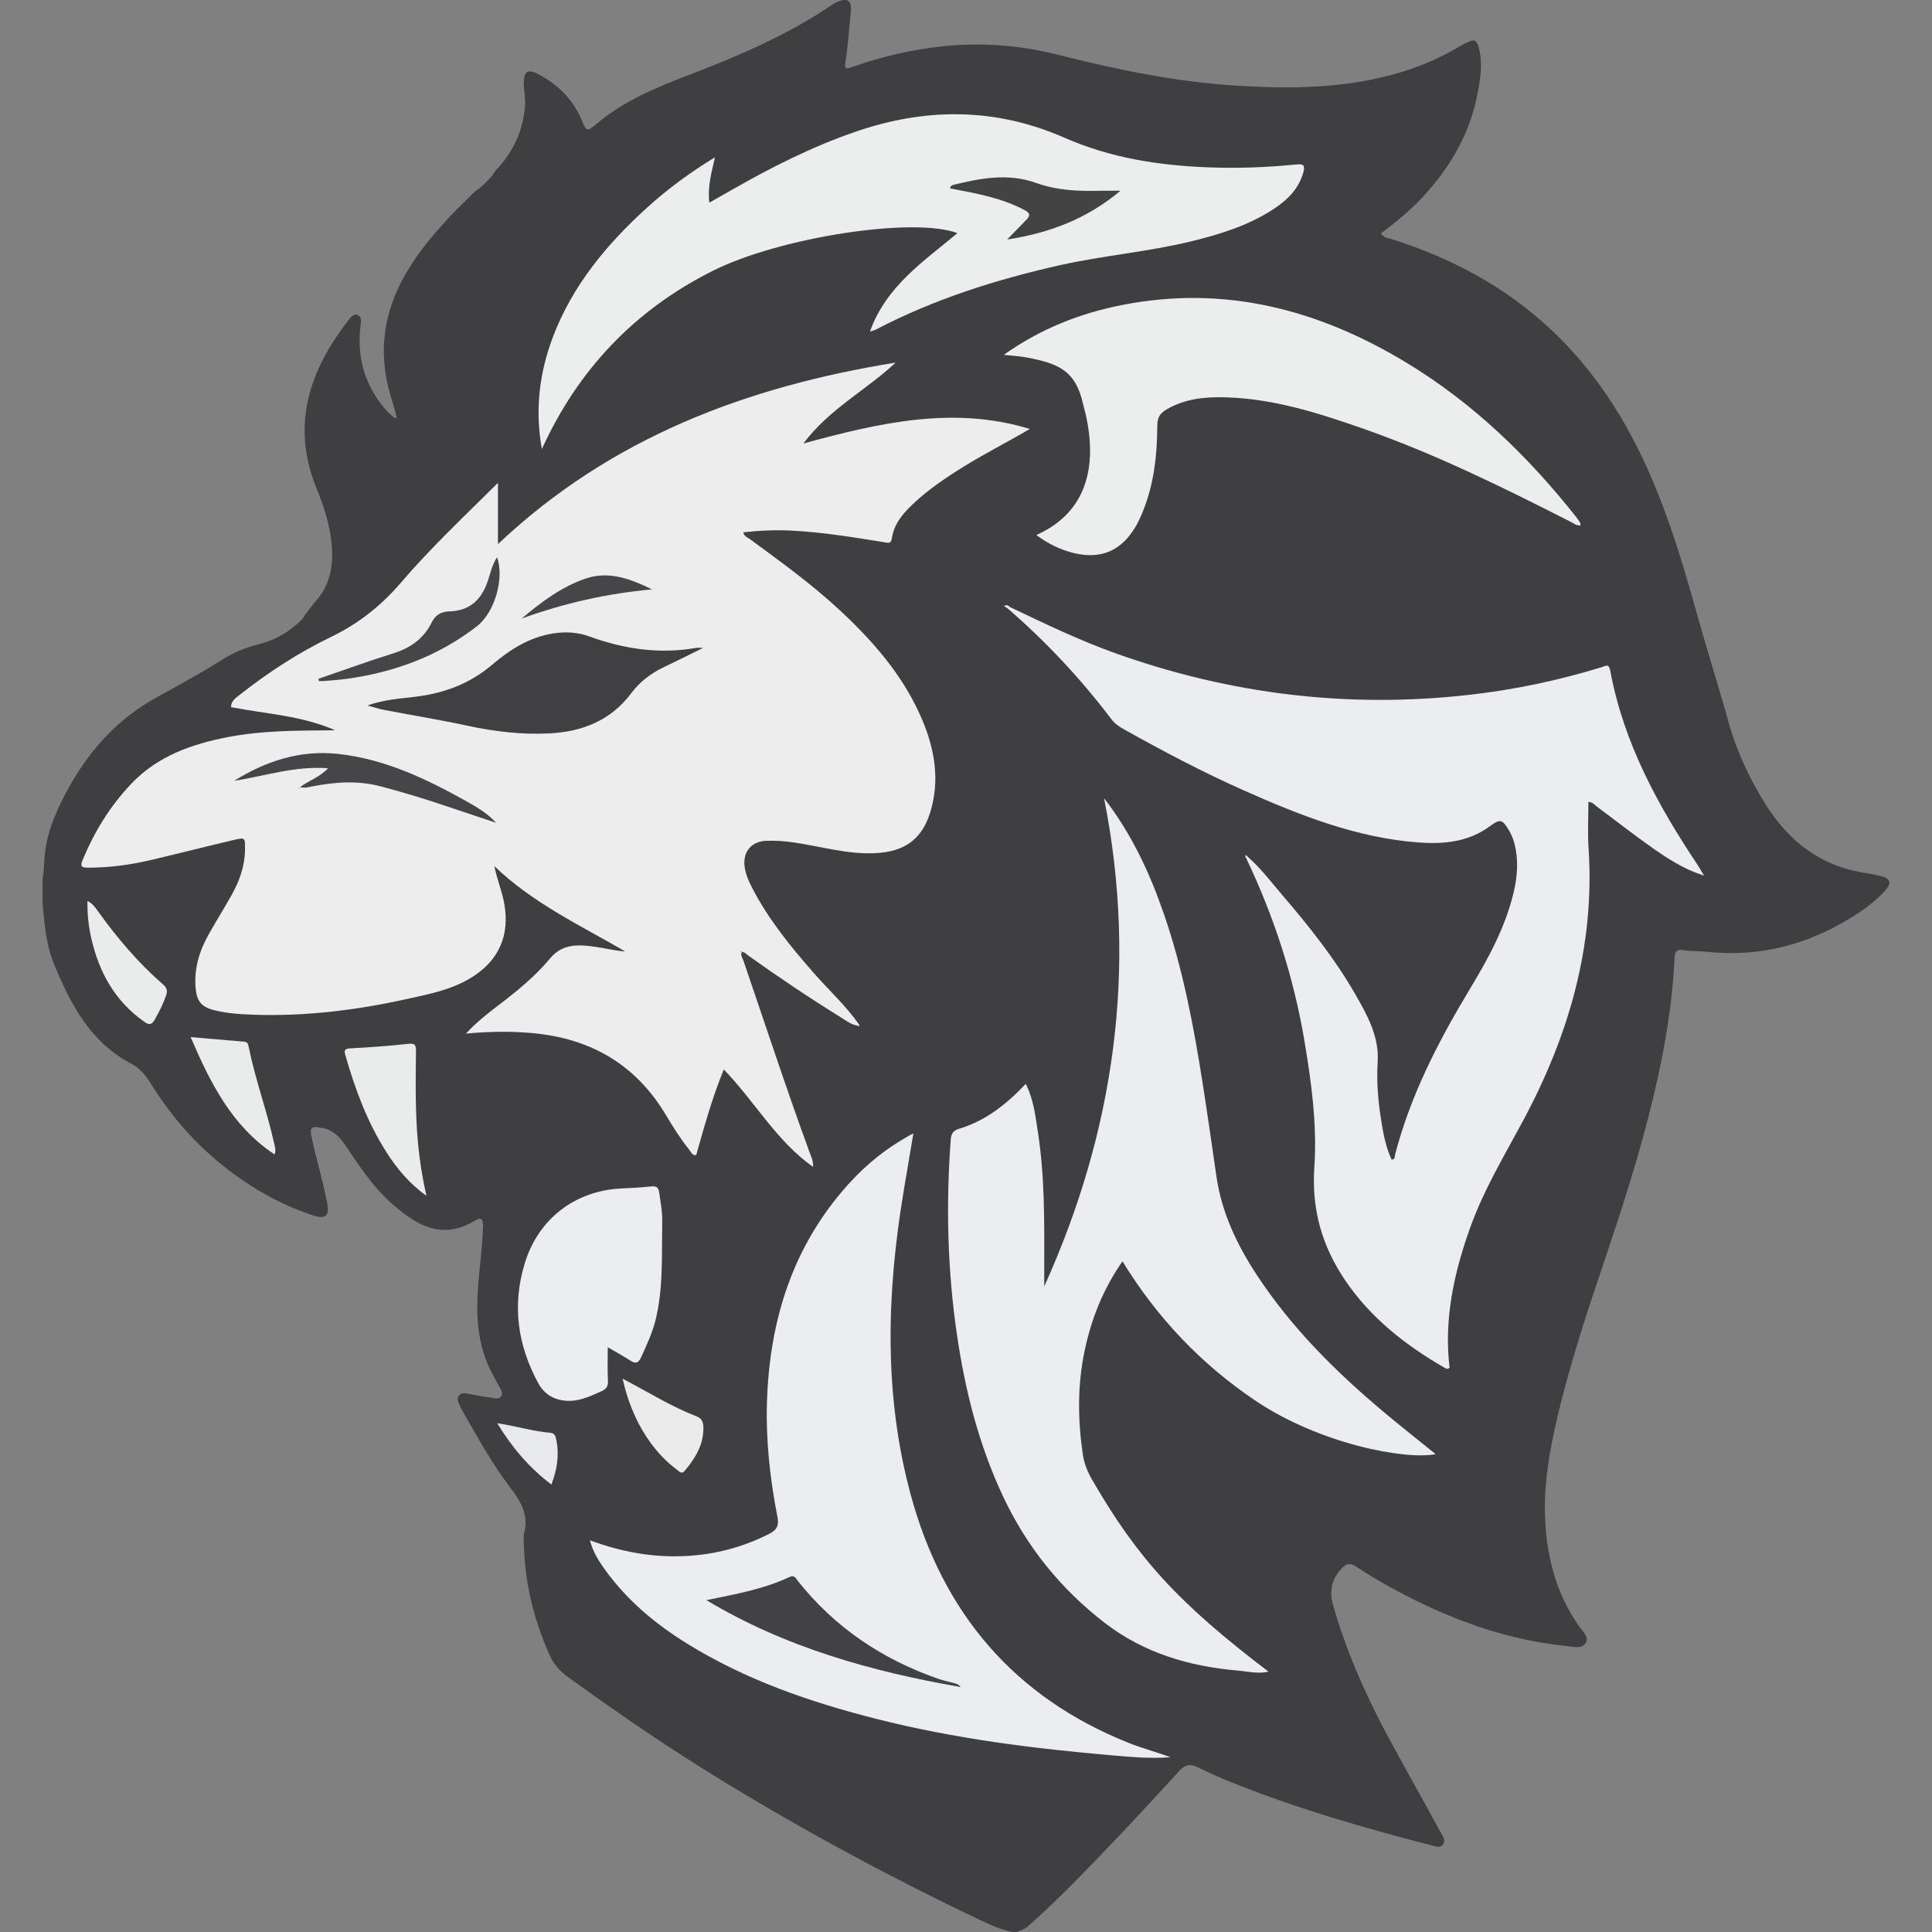 <?xml version="1.0" encoding="utf-8"?>
<!-- Generator: Adobe Illustrator 23.0.2, SVG Export Plug-In . SVG Version: 6.00 Build 0)  -->
<svg version="1.1" id="Layer_1" xmlns="http://www.w3.org/2000/svg" xmlns:xlink="http://www.w3.org/1999/xlink" x="0px" y="0px"
	 width="64px" height="64px" viewBox="0 0 64 64" enable-background="new 0 0 64 64" xml:space="preserve">
<rect x="0" y="0" width="64" height="64" fill="#808080" stroke="none"/>
<g>
	<g>
		<path fill="#3F3E40" d="M33.683,64c-0.043,0-0.086,0-0.128,0c-0.392-0.069-0.747-0.236-1.104-0.405
			c-2.938-1.395-5.796-2.939-8.571-4.635c-1.744-1.065-3.427-2.22-5.081-3.419c-0.255-0.185-0.457-0.416-0.588-0.707
			c-0.557-1.235-0.855-2.527-0.861-3.884c0-0.043-0.009-0.088,0.003-0.128c0.176-0.613-0.088-1.071-0.452-1.547
			c-0.612-0.798-1.09-1.687-1.593-2.557c-0.027-0.046-0.05-0.094-0.071-0.144c-0.045-0.108-0.119-0.223-0.041-0.333
			c0.088-0.125,0.231-0.086,0.356-0.064c0.221,0.04,0.441,0.085,0.664,0.114c0.133,0.017,0.304,0.09,0.388-0.041
			c0.08-0.125-0.04-0.263-0.103-0.383c-0.11-0.208-0.227-0.412-0.322-0.627c-0.378-0.858-0.41-1.759-0.338-2.674
			c0.052-0.649,0.141-1.295,0.161-1.947c0.005-0.177-0.035-0.328-0.251-0.195c-1.129,0.695-1.995,0.14-2.815-0.594
			c-0.603-0.54-1.04-1.216-1.489-1.881c-0.191-0.283-0.411-0.517-0.768-0.583c-0.379-0.07-0.43-0.03-0.35,0.34
			c0.144,0.658,0.335,1.305,0.47,1.965c0.009,0.042,0.021,0.083,0.029,0.125c0.104,0.488-0.023,0.61-0.487,0.456
			c-1.162-0.385-2.19-1.003-3.131-1.782c-0.891-0.738-1.615-1.615-2.226-2.591c-0.161-0.258-0.353-0.494-0.622-0.635
			c-1.367-0.713-2.022-1.97-2.575-3.315c-0.264-0.643-0.312-1.321-0.377-1.998c0-0.278,0-0.556,0-0.834
			c0.052-0.224,0.04-0.454,0.064-0.68c0.053-0.764,0.345-1.455,0.691-2.118c0.709-1.354,1.698-2.477,3.044-3.211
			c0.731-0.398,1.456-0.798,2.16-1.241c0.371-0.233,0.783-0.4,1.209-0.507c0.523-0.131,0.969-0.385,1.356-0.754
			c0.081-0.058,0.123-0.147,0.177-0.226c0.12-0.15,0.229-0.31,0.355-0.453c0.524-0.596,0.597-1.297,0.502-2.044
			c-0.075-0.588-0.26-1.143-0.482-1.688c-0.854-2.089-0.243-3.899,1.062-5.575c0.075-0.097,0.171-0.232,0.312-0.159
			c0.13,0.068,0.098,0.224,0.083,0.35c-0.125,1.016,0.124,1.925,0.779,2.717c0.103,0.124,0.217,0.235,0.343,0.33
			c0.026,0.008,0.056,0.038,0.073-0.016c-0.052-0.244-0.129-0.477-0.199-0.712c-0.426-1.42-0.239-2.761,0.499-4.039
			c0.393-0.68,0.889-1.277,1.421-1.848c0.09-0.106,0.196-0.197,0.287-0.302c0.178-0.167,0.347-0.343,0.52-0.515
			c0.099-0.099,0.225-0.164,0.324-0.263c0.094-0.083,0.182-0.172,0.264-0.267c0.067-0.062,0.102-0.148,0.158-0.219
			c0.585-0.609,0.921-1.326,0.982-2.174c0.018-0.25-0.046-0.489-0.043-0.734c0.004-0.388,0.134-0.471,0.469-0.297
			c0.667,0.348,1.172,0.849,1.462,1.554c0.144,0.349,0.173,0.357,0.464,0.11c0.914-0.775,1.998-1.222,3.1-1.643
			c1.64-0.626,3.25-1.319,4.711-2.31c0.053-0.036,0.107-0.071,0.166-0.097c0.364-0.154,0.501-0.052,0.46,0.345
			c-0.054,0.52-0.086,1.043-0.166,1.561c-0.05,0.326-0.036,0.336,0.292,0.221c0.81-0.284,1.638-0.484,2.488-0.606
			c1.437-0.207,2.857-0.127,4.26,0.229c1.899,0.481,3.812,0.881,5.771,1.012c1.906,0.127,3.804,0.116,5.654-0.459
			c0.604-0.188,1.183-0.435,1.732-0.752c0.13-0.075,0.257-0.154,0.393-0.216c0.242-0.111,0.318-0.072,0.385,0.191
			c0.13,0.513,0.047,1.025-0.05,1.527c-0.252,1.307-0.896,2.413-1.791,3.384c-0.421,0.457-0.901,0.848-1.407,1.231
			c0.1,0.147,0.249,0.153,0.372,0.192c1.342,0.428,2.61,1.004,3.778,1.802c1.674,1.145,2.971,2.624,3.965,4.382
			c1.116,1.972,1.768,4.12,2.371,6.285c0.327,1.174,0.7,2.334,1.025,3.509c0.275,0.992,0.717,1.937,1.267,2.796
			c0.727,1.138,1.747,1.956,3.137,2.197c0.221,0.038,0.444,0.073,0.661,0.128c0.299,0.075,0.348,0.223,0.147,0.455
			c-0.326,0.375-0.73,0.66-1.148,0.919c-1.485,0.919-3.093,1.322-4.839,1.124c-0.244-0.028-0.492-0.005-0.735-0.051
			c-0.199-0.038-0.264,0.062-0.273,0.249c-0.084,1.791-0.42,3.542-0.865,5.274c-0.407,1.585-0.91,3.142-1.433,4.692
			c-0.591,1.753-1.177,3.507-1.596,5.311c-0.235,1.012-0.419,2.033-0.401,3.076c0.023,1.374,0.334,2.668,1.14,3.812
			c0.113,0.16,0.328,0.34,0.215,0.533c-0.128,0.221-0.41,0.13-0.623,0.109c-1.679-0.168-3.261-0.673-4.777-1.398
			c-0.762-0.365-1.505-0.767-2.21-1.234c-0.198-0.131-0.324-0.11-0.489,0.071c-0.335,0.368-0.405,0.744-0.265,1.232
			c0.417,1.458,1.018,2.835,1.727,4.169c0.602,1.133,1.241,2.245,1.852,3.373c0.06,0.111,0.144,0.236,0.055,0.359
			c-0.093,0.127-0.234,0.068-0.356,0.036c-2.237-0.578-4.456-1.213-6.604-2.076c-0.387-0.156-0.772-0.318-1.142-0.508
			c-0.248-0.127-0.43-0.11-0.622,0.099c-0.723,0.787-1.444,1.575-2.182,2.347c-0.923,0.966-1.847,1.93-2.848,2.818
			C33.94,63.912,33.806,63.94,33.683,64z"/>
		<path fill="#EDEDEE" d="M28.42,33.976c-0.221-0.026-0.389-0.165-0.568-0.276c-1.044-0.647-2.064-1.33-3.062-2.045
			c-0.067-0.048-0.122-0.123-0.218-0.118l0.005-0.008c-0.059,0.112,0.019,0.201,0.051,0.296c0.722,2.109,1.415,4.228,2.181,6.322
			c0.057,0.156,0.139,0.311,0.124,0.507c-1.211-0.852-1.919-2.153-2.956-3.226c-0.396,0.963-0.649,1.902-0.916,2.838
			c-0.134,0.013-0.165-0.099-0.218-0.164c-0.294-0.367-0.545-0.765-0.786-1.169c-0.994-1.666-2.481-2.527-4.395-2.708
			c-0.721-0.068-1.44-0.059-2.226,0.014c0.359-0.39,0.721-0.668,1.082-0.943c0.613-0.468,1.21-0.952,1.705-1.549
			c0.43-0.519,0.998-0.456,1.566-0.372c0.303,0.045,0.602,0.122,0.922,0.143c-1.495-0.869-3.069-1.605-4.335-2.827
			c0.084,0.43,0.253,0.821,0.328,1.24c0.19,1.057-0.18,1.895-1.095,2.456c-0.67,0.411-1.429,0.553-2.178,0.717
			c-1.792,0.393-3.602,0.601-5.44,0.49c-0.31-0.019-0.618-0.057-0.918-0.136C6.661,33.35,6.516,33.154,6.48,32.73
			c-0.055-0.642,0.122-1.227,0.432-1.777c0.246-0.437,0.512-0.863,0.758-1.3c0.265-0.47,0.442-0.968,0.446-1.519
			c0.003-0.385,0.012-0.398-0.375-0.308c-0.914,0.214-1.824,0.447-2.737,0.662c-0.688,0.162-1.385,0.256-2.095,0.255
			c-0.209,0-0.259-0.046-0.171-0.257c0.389-0.937,0.909-1.785,1.611-2.523c0.875-0.921,2.001-1.314,3.203-1.546
			c1.172-0.227,2.36-0.214,3.552-0.226c-1.097-0.482-2.291-0.542-3.451-0.765c0.001-0.207,0.152-0.301,0.283-0.405
			c0.942-0.744,1.944-1.397,3.024-1.919c0.901-0.435,1.658-1.027,2.31-1.789c0.98-1.145,2.078-2.18,3.226-3.318
			c0,0.733,0,1.381,0,2.029c3.735-3.532,8.247-5.217,13.174-6.013c-0.974,0.914-2.196,1.531-3.056,2.68
			c2.518-0.687,4.971-1.253,7.5-0.482c-0.722,0.427-1.456,0.795-2.155,1.227c-0.619,0.382-1.223,0.786-1.75,1.292
			c-0.321,0.308-0.598,0.647-0.665,1.104c-0.026,0.18-0.112,0.154-0.24,0.133c-1.022-0.167-2.045-0.334-3.082-0.388
			c-0.533-0.028-1.061-0.002-1.598,0.057c0.023,0.14,0.141,0.168,0.22,0.226c1.007,0.741,2.022,1.473,2.942,2.324
			c1.073,0.993,2.036,2.079,2.657,3.42c0.462,0.999,0.703,2.041,0.419,3.142c-0.263,1.022-0.851,1.476-1.906,1.518
			c-0.899,0.036-1.755-0.223-2.63-0.352c-0.318-0.047-0.637-0.074-0.959-0.058c-0.477,0.023-0.757,0.361-0.703,0.836
			c0.031,0.27,0.142,0.511,0.266,0.749c0.537,1.032,1.266,1.924,2.028,2.794c0.499,0.57,1.065,1.081,1.5,1.708
			C28.458,33.965,28.445,33.977,28.42,33.976z"/>
		<path fill="#ECEDEE" d="M56.382,28.983c-0.606-0.197-1.136-0.538-1.65-0.9c-0.62-0.436-1.216-0.905-1.825-1.357
			c-0.082-0.061-0.147-0.153-0.289-0.164c0,0.516-0.029,1.026,0.005,1.533c0.216,3.236-0.655,6.207-2.167,9.026
			c-0.62,1.156-1.299,2.283-1.746,3.523c-0.544,1.51-0.884,3.056-0.691,4.662c-0.065,0.062-0.112,0.033-0.156,0.008
			c-1.302-0.748-2.464-1.658-3.313-2.917c-0.757-1.123-1.105-2.34-1.011-3.72c0.096-1.409-0.095-2.815-0.33-4.208
			c-0.355-2.107-1.011-4.118-1.929-6.045c0.006-0.028,0.023-0.042,0.051-0.044c0.435,0.382,0.782,0.844,1.156,1.281
			c0.877,1.023,1.717,2.076,2.392,3.246c0.406,0.704,0.812,1.422,0.758,2.274c-0.049,0.776,0.04,1.536,0.178,2.294
			c0.059,0.324,0.148,0.641,0.283,0.94c0.129-0.008,0.101-0.11,0.116-0.169c0.511-1.962,1.427-3.741,2.466-5.465
			c0.613-1.017,1.185-2.052,1.462-3.222c0.127-0.537,0.165-1.078,0.025-1.617c-0.039-0.153-0.104-0.304-0.184-0.44
			c-0.218-0.371-0.298-0.377-0.631-0.131c-0.715,0.529-1.546,0.599-2.386,0.535c-2.054-0.159-3.938-0.91-5.795-1.737
			c-1.346-0.6-2.648-1.287-3.934-2.006c-0.16-0.09-0.307-0.19-0.42-0.339c-1.018-1.341-2.161-2.565-3.435-3.667
			c-0.01-0.049,0.009-0.068,0.057-0.056c1.163,0.556,2.325,1.117,3.542,1.55c3.794,1.349,7.69,1.82,11.695,1.366
			c1.489-0.169,2.947-0.476,4.379-0.915c0.124-0.038,0.241-0.137,0.287,0.114c0.438,2.379,1.568,4.45,2.891,6.433
			c0.065,0.097,0.121,0.199,0.181,0.299c0,0-0.004,0.032-0.004,0.032L56.382,28.983z"/>
		<path fill="#ECEDEE" d="M36.573,26.442c0.911,1.176,1.515,2.476,1.986,3.844c0.629,1.824,0.984,3.711,1.282,5.611
			c0.16,1.023,0.307,2.049,0.455,3.074c0.173,1.199,0.68,2.263,1.336,3.262c1.143,1.742,2.602,3.194,4.188,4.527
			c0.573,0.481,1.161,0.943,1.738,1.41c-0.983,0.199-3.833-0.326-5.992-1.785c-1.792-1.211-3.24-2.74-4.382-4.601
			c-0.642,0.917-1.034,1.908-1.257,2.973c-0.237,1.134-0.224,2.272-0.059,3.412c0.043,0.298,0.151,0.574,0.303,0.837
			c1.512,2.621,2.867,4.1,5.85,6.37c-0.36,0.081-0.686-0.008-1.013-0.036c-1.615-0.138-3.124-0.583-4.424-1.589
			c-1.453-1.124-2.575-2.516-3.358-4.184c-0.802-1.708-1.258-3.511-1.528-5.367c-0.312-2.134-0.364-4.278-0.205-6.429
			c0.016-0.21,0.068-0.316,0.282-0.38c0.874-0.262,1.564-0.811,2.204-1.485c0.266,0.522,0.321,1.073,0.405,1.612
			c0.229,1.485,0.21,2.983,0.208,4.479c0,0.246,0,0.492,0,0.617C36.903,37.505,37.699,32.093,36.573,26.442z"/>
		<path fill="#ECEDEE" d="M19.54,51.024c1.042,0.385,2.064,0.57,3.121,0.524c0.995-0.043,1.936-0.287,2.827-0.741
			c0.26-0.132,0.318-0.288,0.266-0.556c-0.246-1.262-0.388-2.534-0.347-3.822c0.087-2.701,0.851-5.148,2.689-7.193
			c0.604-0.672,1.298-1.231,2.161-1.693c-0.116,0.686-0.222,1.312-0.326,1.938c-0.558,3.353-0.661,6.704,0.233,10.016
			c1.057,3.918,3.422,6.724,7.231,8.241c0.45,0.179,0.921,0.304,1.379,0.472c-0.638,0.051-1.272-0.004-1.903-0.059
			c-2.641-0.227-5.267-0.558-7.843-1.211c-2.201-0.559-4.333-1.293-6.278-2.5c-1.055-0.654-1.99-1.439-2.718-2.455
			C19.833,51.708,19.649,51.421,19.54,51.024z"/>
		<path fill="#ECEDED" d="M28.817,10.985c0.543-1.518,1.788-2.328,2.897-3.262c-1.44-0.548-5.885,0.132-8.118,1.256
			c-2.573,1.295-4.449,3.267-5.646,5.897c-0.232-1.279-0.088-2.512,0.363-3.705c0.651-1.721,1.795-3.092,3.14-4.309
			c0.674-0.61,1.405-1.147,2.231-1.652c-0.114,0.511-0.25,0.976-0.187,1.503c0.27-0.153,0.518-0.293,0.765-0.434
			c1.299-0.742,2.629-1.413,4.047-1.905c2.349-0.816,4.669-0.816,6.962,0.192c1.511,0.664,3.105,0.914,4.738,0.977
			c0.984,0.038,1.967,0.002,2.946-0.096c0.248-0.025,0.275,0.059,0.221,0.257c-0.153,0.562-0.544,0.933-1.01,1.236
			c-0.826,0.537-1.752,0.821-2.699,1.053c-1.433,0.35-2.907,0.468-4.346,0.79c-2.121,0.476-4.18,1.127-6.113,2.137
			C28.972,10.938,28.93,10.946,28.817,10.985z"/>
		<path fill="#ECEDED" d="M33.251,11.755c1.22-0.865,2.512-1.371,3.897-1.647c3.408-0.678,6.521,0.14,9.435,1.902
			c2.212,1.338,4.041,3.106,5.637,5.126c0.046,0.058,0.087,0.122,0.126,0.185c0.01,0.016,0.006,0.041,0.01,0.084
			c-0.135,0.014-0.233-0.073-0.336-0.125c-2.244-1.141-4.501-2.255-6.883-3.087c-1.453-0.508-2.917-0.974-4.474-1.029
			c-0.7-0.025-1.386,0.03-2.015,0.396c-0.215,0.125-0.31,0.266-0.311,0.53c-0.004,0.976-0.107,1.941-0.48,2.856
			c-0.072,0.177-0.152,0.354-0.25,0.518c-0.473,0.791-1.15,1.074-2.041,0.855c-0.449-0.11-0.856-0.312-1.236-0.596
			c1.708-0.759,2.015-2.324,1.634-4.002c-0.021-0.094-0.053-0.185-0.072-0.279c-0.244-1.156-0.802-1.395-1.879-1.6
			C33.787,11.798,33.554,11.788,33.251,11.755z"/>
		<path fill="#ECEDEE" d="M20.133,44.629c0,0.405-0.014,0.757,0.006,1.108c0.01,0.18-0.048,0.272-0.205,0.344
			c-0.419,0.192-0.837,0.388-1.317,0.305c-0.346-0.06-0.61-0.244-0.78-0.555c-0.694-1.268-0.879-2.597-0.452-3.988
			c0.451-1.469,1.66-2.396,3.189-2.473c0.331-0.017,0.662-0.033,0.991-0.067c0.168-0.017,0.246,0.015,0.272,0.201
			c0.046,0.328,0.108,0.655,0.101,0.986c-0.024,1.097,0.044,2.201-0.233,3.28c-0.107,0.415-0.291,0.8-0.466,1.189
			c-0.099,0.22-0.202,0.216-0.38,0.099C20.63,44.908,20.387,44.778,20.133,44.629z"/>
		<path fill="#EAEBEB" d="M14.128,39.615c-0.586-0.422-0.979-0.907-1.32-1.437c-0.64-0.996-1.043-2.092-1.367-3.223
			c-0.046-0.161-0.029-0.217,0.162-0.227c0.639-0.034,1.278-0.078,1.913-0.149c0.23-0.026,0.267,0.038,0.264,0.244
			c-0.012,1.034-0.029,2.069,0.072,3.102C13.906,38.465,13.987,39.001,14.128,39.615z"/>
		<path fill="#EAEBEB" d="M9.096,38.243c-1.415-0.941-2.124-2.357-2.781-3.888c0.626,0.054,1.203,0.105,1.781,0.153
			c0.115,0.01,0.127,0.096,0.144,0.179c0.217,1.077,0.603,2.11,0.84,3.182C9.104,37.98,9.15,38.09,9.096,38.243z"/>
		<path fill="#EAEBEB" d="M2.897,29.844c0.178,0.093,0.259,0.217,0.342,0.334c0.637,0.888,1.34,1.719,2.167,2.437
			c0.128,0.111,0.148,0.216,0.096,0.362c-0.1,0.283-0.232,0.548-0.382,0.808c-0.104,0.181-0.196,0.165-0.344,0.06
			c-0.97-0.682-1.499-1.642-1.754-2.773C2.934,30.687,2.89,30.294,2.897,29.844z"/>
		<path fill="#EBEBEC" d="M20.625,45.671c0.862,0.453,1.622,0.929,2.46,1.252c0.158,0.061,0.213,0.187,0.216,0.355
			c0.011,0.572-0.262,1.018-0.611,1.437c-0.113,0.135-0.184,0.032-0.264-0.028c-0.54-0.403-0.946-0.918-1.259-1.511
			C20.929,46.722,20.755,46.247,20.625,45.671z"/>
		<path fill="#E8E9EA" d="M18.266,49.177c-0.735-0.554-1.305-1.227-1.795-2.031c0.625,0.094,1.186,0.269,1.769,0.318
			c0.129,0.011,0.162,0.108,0.186,0.222C18.533,48.193,18.456,48.678,18.266,49.177z"/>
		<path fill="#ECEDEE" d="M33.384,20.155c-0.042-0.026-0.084-0.051-0.126-0.077c0.066-0.04,0.129-0.042,0.184,0.02
			C33.423,20.118,33.403,20.136,33.384,20.155z"/>
		<path fill="#ECEDEE" d="M41.279,28.424c-0.019-0.032-0.051-0.066-0.003-0.097c0.005-0.003,0.035,0.034,0.054,0.053
			C41.313,28.394,41.296,28.409,41.279,28.424z"/>
		<path fill="#ECEDEE" d="M56.418,28.947c0.009,0.021,0.019,0.042,0.028,0.064c-0.021-0.009-0.042-0.018-0.064-0.027
			C56.394,28.971,56.406,28.959,56.418,28.947z"/>
		<path fill="#EDEDEE" d="M28.458,33.939c-0.001,0.025-0.002,0.051-0.003,0.076c-0.012-0.013-0.024-0.026-0.036-0.039
			C28.431,33.963,28.444,33.951,28.458,33.939z"/>
		<path fill="#404042" d="M12.174,23.369c0.524-0.19,1.057-0.225,1.582-0.288c0.945-0.114,1.792-0.423,2.531-1.049
			c0.596-0.505,1.249-0.931,2.054-1.051c0.402-0.06,0.798-0.038,1.17,0.098c1.156,0.421,2.331,0.598,3.553,0.383
			c0.049-0.009,0.101-0.001,0.23-0.001c-0.475,0.233-0.878,0.438-1.287,0.631c-0.433,0.205-0.806,0.484-1.093,0.867
			c-0.68,0.909-1.623,1.281-2.719,1.336c-0.912,0.046-1.809-0.06-2.702-0.253c-0.917-0.198-1.844-0.348-2.766-0.525
			C12.54,23.483,12.358,23.42,12.174,23.369z"/>
		<path fill="#464547" d="M9.941,26.074c0.284-0.215,0.64-0.322,0.926-0.624c-1.096-0.086-2.09,0.259-3.109,0.415
			c1.05-0.657,2.189-1.024,3.428-0.892c1.568,0.167,2.965,0.839,4.321,1.602c0.332,0.187,0.657,0.386,0.928,0.682
			c-0.564-0.188-1.129-0.375-1.692-0.566c-0.708-0.239-1.421-0.456-2.144-0.645c-0.757-0.198-1.503-0.14-2.254,0.004
			c-0.135,0.026-0.27,0.071-0.409,0.017L9.941,26.074z"/>
		<path fill="#464547" d="M10.553,22.485c0.824-0.282,1.643-0.583,2.474-0.841c0.574-0.178,1.014-0.496,1.278-1.032
			c0.127-0.258,0.327-0.352,0.585-0.359c0.701-0.021,1.082-0.418,1.283-1.05c0.08-0.251,0.14-0.513,0.294-0.746
			c0.247,0.718-0.083,1.838-0.677,2.296c-1.274,0.983-2.73,1.518-4.312,1.735c-0.253,0.035-0.51,0.05-0.765,0.072
			c-0.051,0.004-0.102,0.001-0.153,0.001C10.559,22.536,10.556,22.51,10.553,22.485z"/>
		<path fill="#464547" d="M21.6,19.524c-1.486,0.135-2.922,0.458-4.322,0.968c0.654-0.55,1.333-1.061,2.136-1.331
			C20.178,18.904,20.903,19.183,21.6,19.524z"/>
		<path fill="#464547" d="M9.935,26.067c-0.006,0.016-0.013,0.045-0.018,0.045c-0.026-0.002-0.023-0.01,0.007-0.018
			c0.007-0.002,0.012-0.012,0.017-0.019C9.941,26.074,9.935,26.067,9.935,26.067z"/>
		<path fill="#3F3E40" d="M24.577,31.529c-0.014,0.002-0.029,0.003-0.043,0.005c0.004-0.013,0.008-0.026,0.011-0.039
			c0.009,0.014,0.018,0.028,0.026,0.042L24.577,31.529z"/>
		<path fill="#424244" d="M23.4,53.007c0.947-0.195,1.883-0.359,2.752-0.766c0.169-0.079,0.207,0.04,0.273,0.124
			c1.229,1.55,2.804,2.604,4.663,3.25c0.13,0.045,0.266,0.074,0.4,0.11c0.121,0.032,0.25,0.044,0.336,0.16
			C28.866,55.371,26.006,54.57,23.4,53.007z"/>
		<path fill="#434344" d="M31.468,6.237c0.016-0.074,0.06-0.1,0.115-0.113C32.491,5.9,33.4,5.728,34.322,6.06
			c0.685,0.247,1.398,0.278,2.116,0.26c0.202-0.005,0.404-0.001,0.679-0.001c-1.114,0.935-2.361,1.402-3.753,1.615
			C33.59,7.701,33.794,7.489,34,7.28c0.142-0.144,0.118-0.228-0.067-0.325c-0.739-0.391-1.545-0.539-2.352-0.694
			C31.543,6.253,31.506,6.245,31.468,6.237z"/>
	</g>
</g>
</svg>
